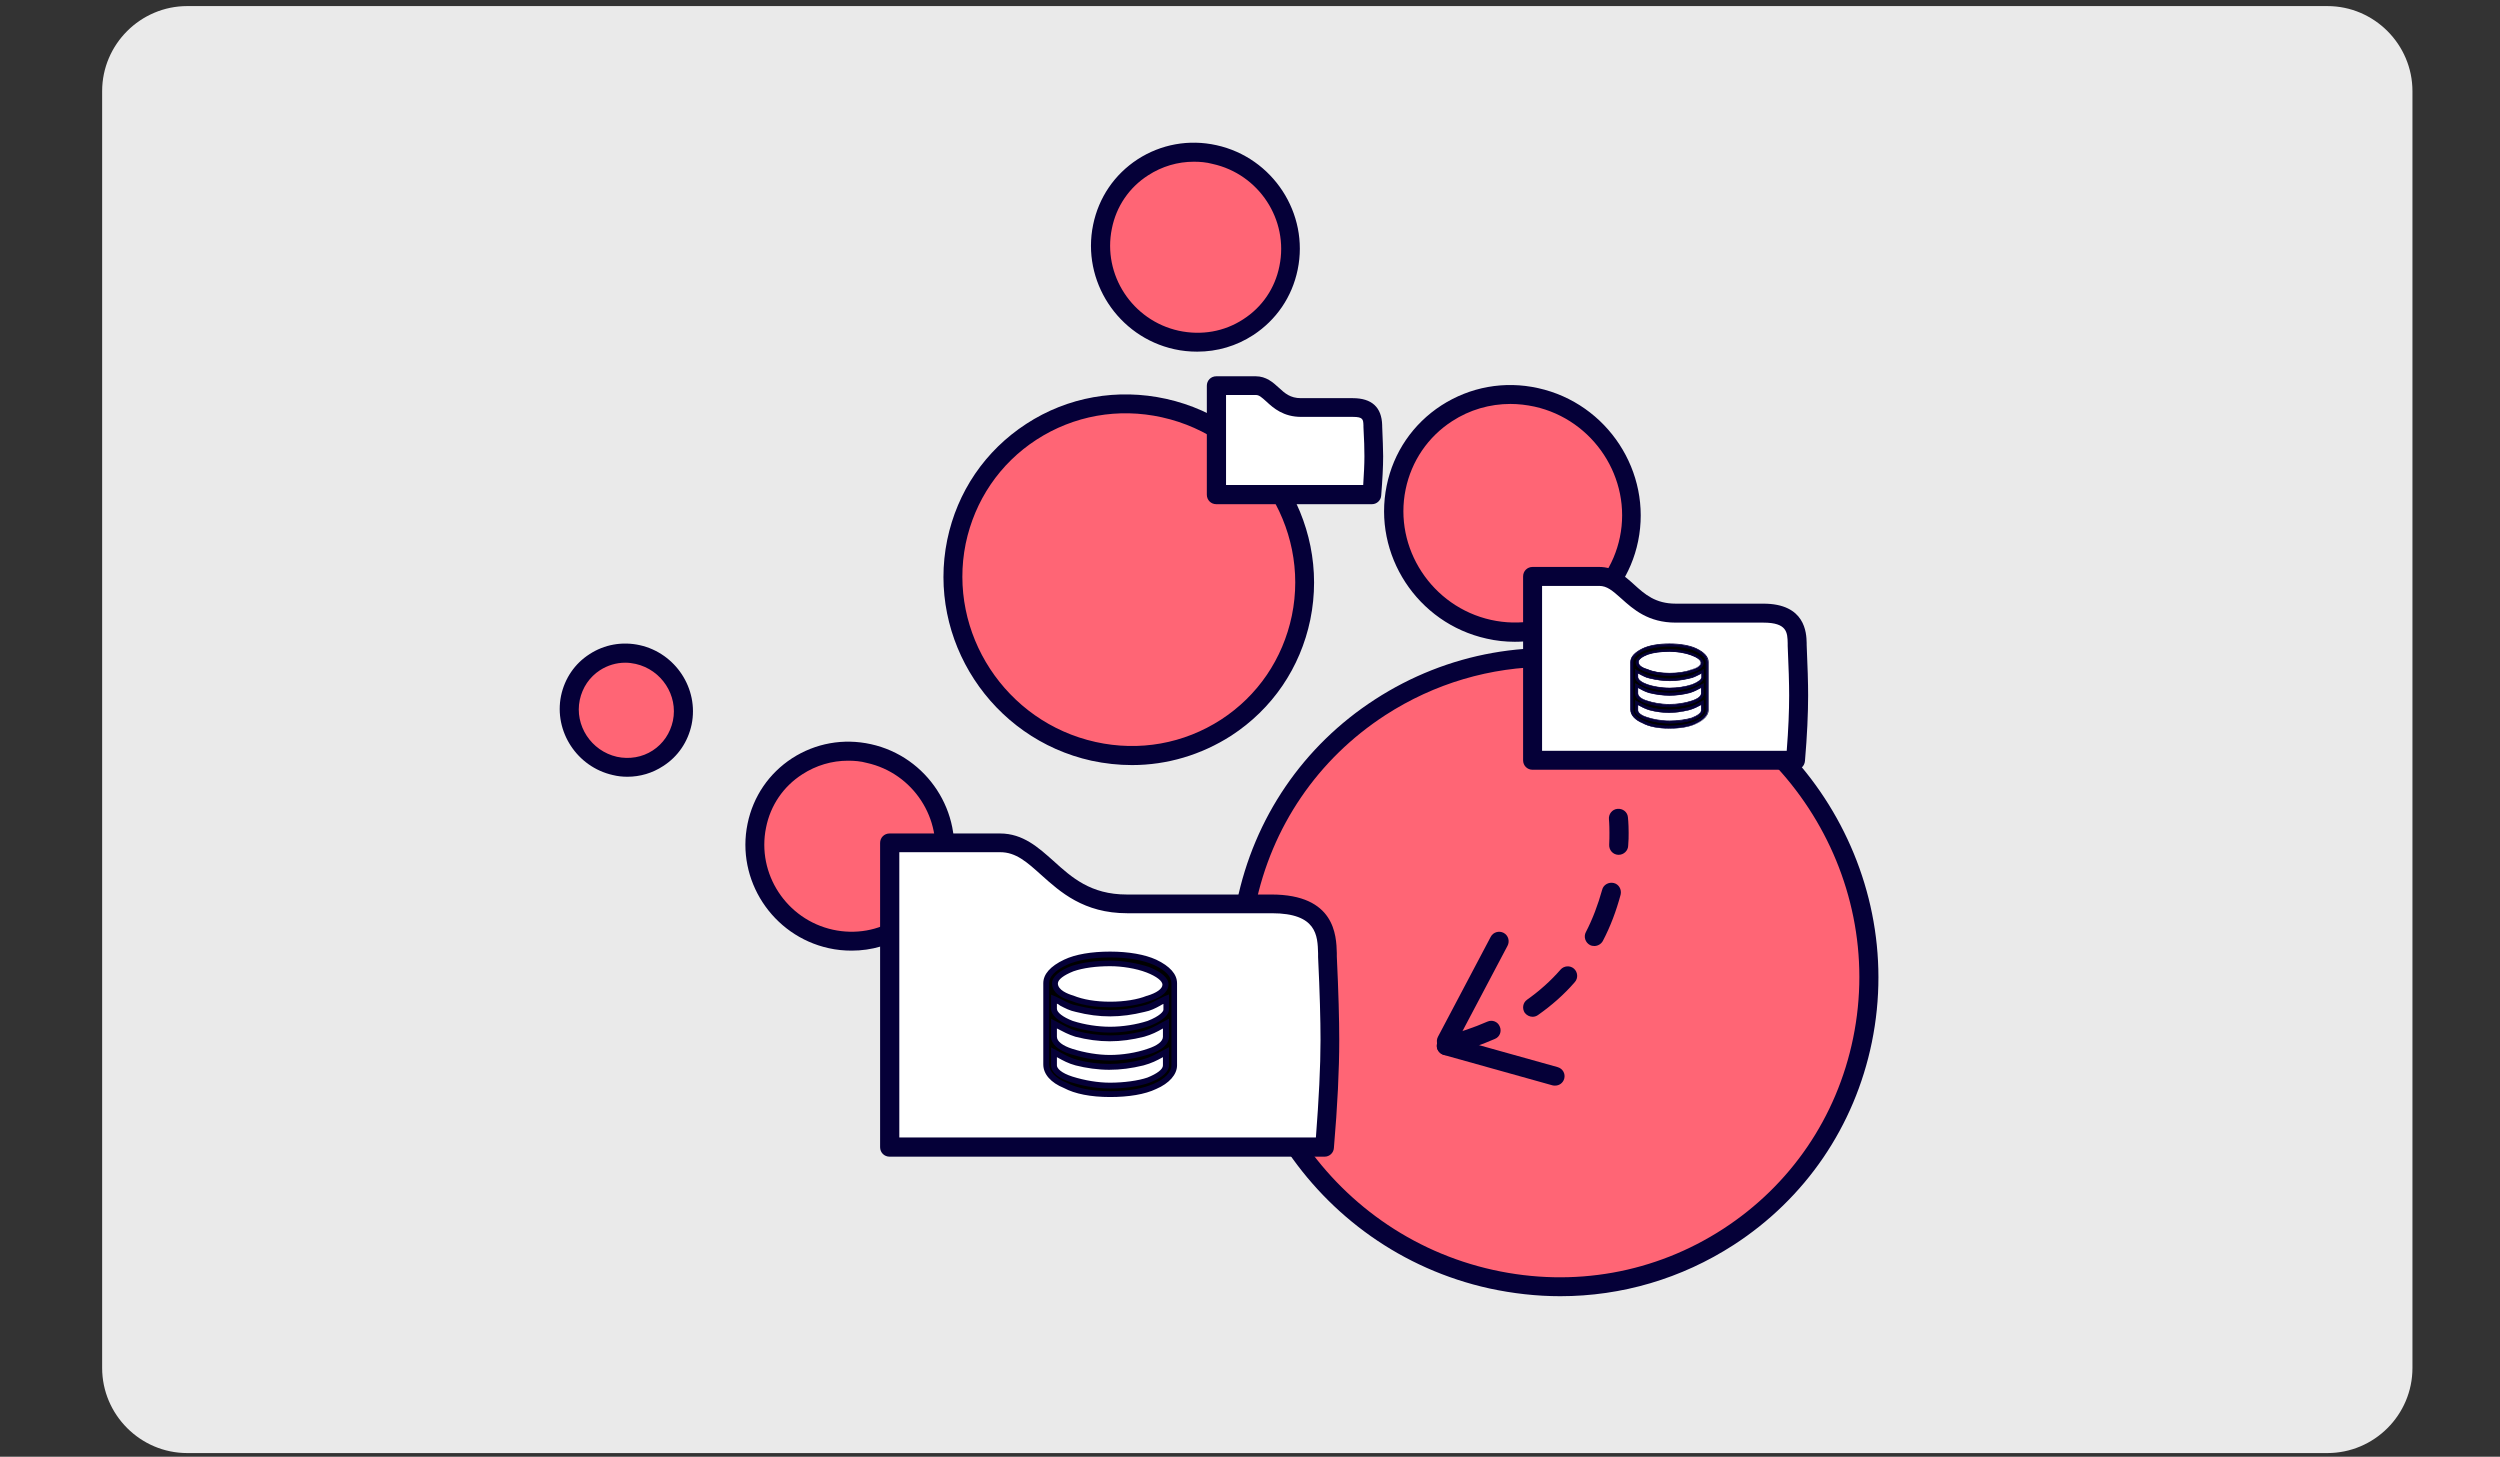 <?xml version="1.0" encoding="utf-8"?>
<!-- Generator: Adobe Illustrator 22.1.0, SVG Export Plug-In . SVG Version: 6.00 Build 0)  -->
<svg version="1.1" id="图层_1" xmlns="http://www.w3.org/2000/svg" xmlns:xlink="http://www.w3.org/1999/xlink" x="0px" y="0px"
	 viewBox="0 0 1028 599" style="enable-background:new 0 0 1028 599;" xml:space="preserve">
<rect x="0" y="0" width="1028" height="599" fill="#333333" stroke="none"/>
<style type="text/css">
	.st0{fill:#EAEAEA;}
	.st1{fill:#FF6575;}
	.st2{fill:#050038;}
	.st3{fill:#FFFFFF;}
</style>
<path class="st0" d="M957,597.5H77c-19.3,0-35-15.8-35-35v-525c0-19.3,15.8-35,35-35h880c19.3,0,35,15.8,35,35v525
	C992,581.8,976.3,597.5,957,597.5z"/>
<title>open source</title>
<g>
	<g>
		<path id="Fill-16_1_" class="st1" d="M449.6,308.9c-39.1-8.7-64.3-47.3-56.3-86.2c8-39,46.2-63.5,85.3-54.9
			c39.1,8.7,64.3,47.3,56.3,86.2C526.9,293,488.8,317.6,449.6,308.9z"/>
		<path class="st2" d="M465.5,314.6c-5.5,0-11.1-0.6-16.7-1.8l0,0c-41.1-9.1-67.7-49.8-59.3-90.8c4.1-19.8,15.6-36.7,32.5-47.7
			c17-11.1,37.5-14.7,57.5-10.3c41.1,9.1,67.7,49.8,59.3,90.8c-4.1,19.8-15.6,36.7-32.5,47.7C494,310.4,479.9,314.6,465.5,314.6z
			 M450.5,305.1c18,4,36.3,0.7,51.6-9.2c15.1-9.8,25.4-25,29.1-42.7c7.6-36.8-16.4-73.4-53.4-81.6c-18-4-36.3-0.7-51.6,9.2
			c-15.1,9.8-25.4,25-29.1,42.7C389.6,260.3,413.5,296.9,450.5,305.1L450.5,305.1z"/>
	</g>
	<g>
		<path id="Fill-21_1_" class="st1" d="M612.2,258.8c-26.4-5.8-43.5-31.9-38.1-58.3c5.4-26.3,31.2-42.9,57.6-37.1
			c26.4,5.8,43.5,31.9,38.1,58.3C664.5,248,638.7,264.6,612.2,258.8z"/>
		<path class="st2" d="M622.9,263.9c-3.8,0-7.7-0.4-11.6-1.3l0,0c-28.5-6.3-46.9-34.5-41.1-62.9c2.8-13.7,10.8-25.4,22.5-33
			c11.8-7.6,25.9-10.2,39.8-7.1c28.5,6.3,46.9,34.5,41.1,62.9c-2.8,13.7-10.8,25.4-22.5,33C642.7,261,632.9,263.9,622.9,263.9z
			 M621.1,166.1c-8.5,0-16.8,2.4-24,7.1c-9.9,6.4-16.7,16.4-19.1,28c-5,24.2,10.8,48.3,35.1,53.7l0,0c11.8,2.6,23.8,0.5,33.9-6
			c9.9-6.4,16.7-16.4,19.1-28c5-24.2-10.8-48.3-35.1-53.7C627.7,166.5,624.4,166.1,621.1,166.1z"/>
	</g>
	<g>
		<path id="Fill-23_3_" class="st1" d="M341.7,386.1c-21.1-4.7-34.8-25.5-30.5-46.6s25-34.3,46.1-29.7c21.1,4.7,34.8,25.5,30.5,46.6
			C383.4,377.5,362.8,390.8,341.7,386.1z"/>
		<path class="st2" d="M350.2,390.9c-3.1,0-6.3-0.3-9.4-1l0,0c-23.2-5.1-38.2-28.1-33.4-51.2c2.3-11.2,8.8-20.7,18.3-26.9
			c9.6-6.2,21.1-8.3,32.4-5.8c23.2,5.1,38.2,28.1,33.4,51.2c-2.3,11.2-8.8,20.7-18.3,26.9C366.3,388.6,358.4,390.9,350.2,390.9z
			 M348.7,312.8c-6.6,0-13.1,1.9-18.8,5.6c-7.8,5-13.1,12.8-14.9,21.9c-3.9,19,8.4,37.8,27.5,42l0,0c9.2,2,18.7,0.4,26.5-4.7
			c7.8-5,13.1-12.8,14.9-21.9c3.9-18.9-8.4-37.8-27.5-42C353.9,313,351.3,312.8,348.7,312.8z"/>
	</g>
	<g>
		<path id="Fill-25_1_" class="st1" d="M252.9,314.9c-12.7-2.8-20.9-15.3-18.3-28c2.6-12.6,15-20.6,27.7-17.8
			c12.7,2.8,20.9,15.3,18.3,28C278,309.8,265.6,317.7,252.9,314.9z"/>
		<path class="st2" d="M258,319.4c-2,0-4-0.2-6-0.7c-14.7-3.3-24.3-17.9-21.3-32.6c1.5-7.1,5.6-13.2,11.7-17.1
			c6.1-4,13.5-5.3,20.7-3.7c14.7,3.3,24.3,17.9,21.3,32.6c-1.5,7.1-5.6,13.2-11.7,17.1C268.3,317.9,263.2,319.4,258,319.4z
			 M257.1,272.5c-3.7,0-7.3,1.1-10.4,3.1c-4.3,2.8-7.2,7.1-8.3,12.2c-2.2,10.5,4.7,21,15.3,23.4c5.1,1.1,10.4,0.2,14.7-2.6
			c4.3-2.8,7.2-7.1,8.3-12.2c2.2-10.5-4.7-21-15.3-23.4C260,272.7,258.6,272.5,257.1,272.5z"/>
	</g>
	<g>
		<path id="Fill-23_2_" class="st1" d="M483.8,139.8c-21.1-4.7-34.8-25.5-30.5-46.6s25-34.3,46.1-29.7c21.1,4.7,34.8,25.5,30.5,46.6
			C525.5,131.2,504.9,144.5,483.8,139.8z"/>
		<path class="st2" d="M492.3,144.6c-3.1,0-6.3-0.3-9.4-1c-23.2-5.1-38.2-28.1-33.4-51.2c2.3-11.2,8.8-20.7,18.3-26.9
			c9.6-6.2,21.1-8.3,32.4-5.8c23.2,5.1,38.2,28.1,33.4,51.2c-2.3,11.2-8.8,20.7-18.3,26.9C508.4,142.3,500.5,144.6,492.3,144.6z
			 M490.9,66.5c-6.6,0-13.1,1.9-18.8,5.6c-7.8,5-13.1,12.8-14.9,21.9c-3.9,19,8.4,37.8,27.5,42c9.3,2,18.7,0.4,26.5-4.7
			c7.8-5,13.1-12.8,14.9-21.9c3.9-19-8.4-37.8-27.5-42C496,66.7,493.4,66.5,490.9,66.5z"/>
	</g>
	<g>
		<path id="Fill-23_1_" class="st1" d="M613.2,526c-70-15.5-115.1-84.6-100.8-154.3C526.7,302,595,258,665,273.5
			s115.1,84.6,100.8,154.3C751.6,497.5,683.2,541.5,613.2,526z"/>
		<path class="st2" d="M641.6,533c-9.7,0-19.5-1.1-29.2-3.2c-72-15.9-118.5-87.2-103.8-158.9c7.1-34.6,27.3-64.2,56.8-83.3
			c29.8-19.3,65.5-25.7,100.5-17.9c72,15.9,118.5,87.2,103.8,158.9c-7.1,34.6-27.3,64.2-56.8,83.3C691.4,525.8,666.8,533,641.6,533z
			 M636.7,274.2c-23.7,0-46.9,6.8-67.1,19.9c-27.7,18-46.7,45.8-53.4,78.4c-13.9,67.5,30,134.7,97.8,149.7l0,0
			c33,7.3,66.6,1.3,94.6-16.9c27.7-18,46.7-45.8,53.4-78.4c13.9-67.5-30-134.7-97.9-149.7C655,275.2,645.8,274.2,636.7,274.2z"/>
	</g>
	<g id="Group-37_3_" transform="translate(161.25, 89.624)">
		<g>
			<path id="Path-109-Copy-15_2_" class="st3" d="M338.9,69c6.5,0,11.9,0,16.2,0c6.5,0,8.2,9,18.6,9c5.4,0,12.5,0,21.3,0
				c8.6,0,8.1,5.4,8.2,7.8c0.2,5.2,0.4,9.3,0.4,12.2c0,4.3-0.3,9.5-0.8,15.7h-64c0-13.1,0-23,0-29.6S338.9,72.4,338.9,69z"/>
			<path class="st2" d="M402.9,117.7h-64c-2.2,0-3.9-1.7-3.9-3.9V69c0-2.2,1.7-3.9,3.9-3.9h16.2c4.3,0,7.1,2.5,9.5,4.7
				c2.5,2.3,4.7,4.3,9.1,4.3H395c7.8,0,11.9,3.7,12.1,11.1v0.4c0.2,5.2,0.4,9.4,0.4,12.4c0,4.4-0.3,9.8-0.8,16.1
				C406.6,116.1,404.9,117.7,402.9,117.7z M342.8,109.8h56.5c0.3-4.6,0.5-8.5,0.5-11.8c0-2.9-0.1-6.9-0.4-12.1v-0.6
				c-0.1-2.4-0.1-3.5-4.3-3.5h-21.3c-7.3,0-11.4-3.6-14.3-6.3c-2-1.8-3-2.7-4.3-2.7h-12.3v37H342.8z"/>
		</g>
	</g>
	<g>
		<path class="st2" d="M594.7,433.9c-1.7,0-3.3-1.2-3.8-2.9c-0.5-2.1,0.7-4.2,2.8-4.8c6.3-1.6,12.4-3.7,17.9-6.1c2-0.9,4.3,0,5.1,2
			c0.9,2,0,4.3-2,5.1c-5.9,2.6-12.3,4.8-19.1,6.5C595.3,433.9,595,433.9,594.7,433.9z M630.2,418.1c-1.2,0-2.4-0.6-3.2-1.6
			c-1.2-1.8-0.8-4.2,0.9-5.4c5.1-3.6,9.8-7.8,13.8-12.4c1.4-1.6,3.9-1.8,5.5-0.4s1.8,3.9,0.4,5.5c-4.4,5.1-9.5,9.6-15.2,13.6
			C631.7,417.9,630.9,418.1,630.2,418.1z M655.6,389c-0.6,0-1.2-0.1-1.8-0.4c-1.9-1-2.7-3.4-1.7-5.3c2.8-5.4,5-11.3,6.7-17.4
			c0.5-2.1,2.7-3.3,4.8-2.8s3.3,2.7,2.8,4.8c-1.8,6.7-4.2,13.1-7.3,19C658.4,388.2,657,389,655.6,389z M665.6,351.5
			c-0.1,0-0.2,0-0.2,0c-2.2-0.1-3.8-2-3.7-4.1c0.1-1.9,0.1-3.6,0.1-5c0-3.5-0.2-5.5-0.2-5.5c-0.2-2.1,1.3-4.1,3.5-4.3
			c2.2-0.2,4.1,1.3,4.3,3.4c0,0.1,0.3,2.5,0.3,6.4c0,1.6,0,3.4-0.2,5.5C669.4,349.8,667.7,351.5,665.6,351.5z"/>
		<path class="st2" d="M639.5,446.4c-0.4,0-0.7,0-1.1-0.1l-44.7-12.5c-2.1-0.6-3.3-2.7-2.7-4.8c0.6-2.1,2.8-3.3,4.8-2.7l44.7,12.5
			c2.1,0.6,3.3,2.7,2.7,4.8C642.7,445.3,641.2,446.4,639.5,446.4z"/>
		<path class="st2" d="M594.7,432.1c-0.6,0-1.2-0.1-1.8-0.5c-1.9-1-2.6-3.4-1.6-5.3l21.7-41.1c1-1.9,3.4-2.6,5.3-1.6
			c1.9,1,2.6,3.4,1.6,5.3L598.2,430C597.5,431.3,596.1,432.1,594.7,432.1z"/>
	</g>
	<g id="Group-34_3_" transform="translate(253.5, 169.124)">
		<g id="Group-33_3_">
			<g>
				<path id="Path-109-Copy-12_1_" class="st3" d="M376.7,67.9c11,0,20.2,0,27.4,0c10.9,0,13.8,15.2,31.5,15.2c9.2,0,21.2,0,36,0
					c14.5,0,13.7,9.2,13.9,13.1c0.4,8.8,0.6,15.7,0.6,20.7c0,7.3-0.4,16.1-1.3,26.6H376.7c0-22.1,0-38.8,0-50S376.7,73.7,376.7,67.9
					z"/>
				<path class="st2" d="M484.8,147.4H376.7c-2.2,0-3.9-1.7-3.9-3.9V67.9c0-2.2,1.7-3.9,3.9-3.9h27.4c6.3,0,10.4,3.7,14.3,7.2
					c4.5,4.1,8.8,7.9,17.2,7.9h36c17.3,0,17.7,12.1,17.8,16.1V96c0.4,8.8,0.6,15.8,0.6,20.9c0,7.3-0.4,16.4-1.3,26.9
					C488.5,145.9,486.9,147.4,484.8,147.4z M380.6,139.6h100.6c0.7-8.8,1-16.4,1-22.7c0-4.9-0.2-11.8-0.6-20.5v-1
					c-0.1-4.4-0.2-8.5-10-8.5h-36c-11.4,0-17.5-5.5-22.4-9.9c-3.7-3.3-5.9-5.2-9.1-5.2h-23.5V139.6z"/>
			</g>
		</g>
	</g>
	<g id="Group-14_3_" transform="translate(33, 280.124)">
		<g>
			<path id="Path-109-Copy-15_1_" class="st3" d="M332.8,66.5c18.2,0,33.4,0,45.4,0c18.1,0,22.9,25.1,52.1,25.1c15.2,0,35,0,59.5,0
				c24,0,22.7,15.2,23,21.8c0.7,14.6,1,26,1,34.2c0,12-0.7,26.7-2.2,44H332.8c0-36.6,0-64.2,0-82.8S332.8,76.1,332.8,66.5z"/>
			<path class="st2" d="M511.7,195.5H332.8c-2.2,0-3.9-1.7-3.9-3.9V66.5c0-2.2,1.7-3.9,3.9-3.9h45.4c9.5,0,15.8,5.8,22,11.3
				c7.5,6.8,15.3,13.8,30.1,13.8h59.5c26.2,0,26.7,16.9,26.9,24.1v1.4c0.7,14.6,1,26.2,1,34.4c0,12-0.7,26.9-2.2,44.3
				C515.4,193.9,513.7,195.5,511.7,195.5z M336.7,187.6h171.4c1.2-15.6,1.9-29.1,1.9-40.1c0-8.1-0.3-19.6-1-34.1v-1.5
				c-0.2-7.3-0.5-16.5-19-16.5h-59.5c-17.9,0-27.6-8.8-35.4-15.8c-5.8-5.2-10.3-9.3-16.8-9.3h-41.5v117.3H336.7z"/>
		</g>
	</g>
</g>
<g>
	<g>
		<g>
			<path d="M474.9,395.7c-4.6-2.2-11.2-3.2-18.4-3.2c-7.2,0-13.8,1.1-18.4,3.2c-5.3,2.5-7.9,5.4-7.9,8.6v33.4c0,3.2,2.6,6.5,7.9,8.6
				c4.6,2.5,11.2,3.6,18.4,3.6c7.2,0,13.8-1.1,18.4-3.2c4.9-2.2,7.9-5.4,7.9-8.6v-33.8C482.8,401.1,480.2,398.2,474.9,395.7
				L474.9,395.7z M471.9,410.4c-4.3,1.8-10.2,2.5-15.5,2.5c-5.6,0-11.2-0.7-15.5-2.5c-4.9-1.4-7.2-3.6-7.2-6.1
				c0-2.2,2.6-4.3,7.2-6.1c4.3-1.4,9.9-2.2,15.5-2.2c5.3,0,11.2,1.1,15.5,2.5c4.6,1.8,7.2,3.9,7.2,6.1
				C479.2,406.9,476.9,409,471.9,410.4L471.9,410.4z M472.3,420.9c-4.3,1.4-10.2,2.5-15.8,2.5c-5.6,0-11.2-1.1-15.8-2.5
				c-4.6-1.8-7.2-3.9-7.2-6.1v-3.9c3.3,1.4,5.6,3.2,9.2,3.9c4.3,1.1,8.9,1.8,13.8,1.8s9.5-0.7,13.8-1.8c3.6-0.7,5.9-2.5,9.2-3.9v4.3
				C479.5,416.9,476.9,419.1,472.3,420.9L472.3,420.9z M472.3,432.4c-4.3,1.4-10.2,2.5-15.8,2.5c-5.6,0-11.2-1.1-15.8-2.5
				c-4.6-1.4-7.2-3.6-7.2-6.1v-5.4c3.3,1.8,5.6,3.2,9.2,4.3c4.3,1.1,8.9,1.8,13.8,1.8s9.5-0.7,13.8-1.8c3.6-1.1,5.9-2.5,9.2-4.3v5.4
				C479.5,428.8,476.9,430.9,472.3,432.4L472.3,432.4z M456.5,446.4c-5.6,0-11.2-1.1-15.8-2.5c-4.6-1.4-7.2-3.6-7.2-5.7v-5.4
				c3.3,1.8,5.6,3.2,9.2,4.3c3.9,1.1,8.9,1.8,13.5,1.8c4.9,0,9.5-0.7,13.8-1.8c3.9-1.1,6.3-2.5,9.5-4.3v5.4c0,2.2-2.6,4.3-7.2,6.1
				C468,445.6,461.7,446.4,456.5,446.4L456.5,446.4z"/>
			<path class="st2" d="M456.5,451.1c-8,0-14.5-1.3-19-3.7c-5.4-2.2-8.5-5.7-8.5-9.7v-33.4c0-3.7,2.9-7,8.6-9.7
				c4.6-2.2,11.3-3.3,18.9-3.3s14.3,1.2,18.9,3.3l0,0c5.7,2.7,8.6,6,8.6,9.7v33.8c0,3.7-3.2,7.4-8.6,9.7
				C470.8,450,464.1,451.1,456.5,451.1z M456.5,393.7c-7.3,0-13.6,1.1-17.9,3.1c-4.8,2.3-7.2,4.8-7.2,7.5v33.4
				c0,2.9,2.6,5.7,7.2,7.5c4.3,2.3,10.4,3.5,18,3.5c7.3,0,13.6-1.1,17.9-3.1c4.5-1.9,7.2-4.8,7.2-7.5v-33.8c0-2.7-2.4-5.3-7.2-7.5
				C470.1,394.8,463.7,393.7,456.5,393.7z M456.5,447.6c-6.5,0-12.4-1.4-16.2-2.6c-5.1-1.6-8.1-4.1-8.1-6.9v-7.4l3.2,1.7
				c2.6,1.4,4.6,2.6,7.6,3.4c4.1,1.1,8.9,1.7,13.2,1.7c4.4,0,8.8-0.6,13.5-1.8c3.3-0.9,5.4-2.1,8-3.5l3-1.6v7.4c0,2.7-2.8,5.2-8,7.2
				C468.6,446.7,462.4,447.6,456.5,447.6z M434.6,434.7v3.4c0,1.2,1.7,3.1,6.4,4.6c5.1,1.6,10.6,2.5,15.4,2.5
				c5.7,0,11.6-0.8,15.4-2.1c4-1.6,6.4-3.4,6.4-5v-3.4c-2.5,1.4-4.7,2.5-8,3.4c-4.9,1.2-9.5,1.8-14.1,1.8c-4.5,0-9.5-0.7-13.8-1.8
				C439.3,437.3,437.1,436.1,434.6,434.7z M456.5,436.1c-6.5,0-12.4-1.4-16.2-2.6c-5.2-1.6-8.1-4.2-8.1-7.2v-7.4l3.2,1.7
				c2.6,1.4,4.6,2.6,7.6,3.4c9.3,2.3,17.6,2.4,27,0c2.9-0.9,5-2,7.5-3.4l3.2-1.7v7.4c0,3-2.9,5.6-8.1,7.2
				C467.8,435.1,461.8,436.1,456.5,436.1z M434.6,422.9v3.4c0,1.9,2.3,3.7,6.4,5c5.1,1.6,10.6,2.5,15.4,2.5c5.1,0,10.8-0.9,15.4-2.5
				l0,0c4.1-1.3,6.4-3.1,6.4-5v-3.4c-2.4,1.4-4.6,2.5-7.7,3.4c-9.9,2.5-18.5,2.5-28.3,0C439.3,425.4,437.1,424.2,434.6,422.9z
				 M456.5,424.6c-6.6,0-12.4-1.4-16.2-2.6c-5.3-2.1-8.1-4.6-8.1-7.2V409l1.7,0.7c1.1,0.5,2.1,1,3.1,1.5c1.9,1,3.6,1.9,5.9,2.3
				c9.5,2.4,17.7,2.4,27.1,0c2.3-0.5,4.1-1.4,5.9-2.4c1-0.5,2-1,3.1-1.5l1.7-0.7v6.1c0,3.3-5,5.7-8,6.9h-0.1
				C467.9,423.6,461.8,424.6,456.5,424.6z M434.6,412.7v2.1c0,1.5,2.4,3.4,6.5,5c5,1.6,10.5,2.4,15.4,2.4c5.1,0,10.8-0.9,15.4-2.4
				c5.1-2,6.5-3.9,6.5-4.6v-2.4c-0.4,0.2-0.9,0.4-1.3,0.7c-2,1.1-3.9,2.1-6.5,2.6c-9.7,2.4-18.4,2.5-28.2,0
				c-2.5-0.5-4.4-1.5-6.5-2.6C435.5,413.1,435.1,412.9,434.6,412.7z M456.5,414.2c-4.4,0-10.8-0.5-15.9-2.6c-6.6-1.9-8-5-8-7.2
				c0-2.7,2.8-5.2,8-7.2c4.3-1.4,9.9-2.2,15.9-2.2c5,0,11.1,1,15.9,2.6c5.3,2.1,8.1,4.6,8.1,7.2c0,1.7-1,4.8-8,6.9
				C468.4,413.2,462.6,414.2,456.5,414.2z M456.5,397.3c-5.7,0-11.1,0.7-15.1,2.1c-4,1.6-6.4,3.4-6.4,5c0,2.7,4,4.3,6.4,5
				c3.9,1.6,9.1,2.5,15.1,2.5c5.9,0,11.3-0.9,15-2.4h0.1c4-1.2,6.4-2.9,6.4-4.6c0-1.5-2.4-3.4-6.5-5
				C467.1,398.2,461.3,397.3,456.5,397.3z"/>
		</g>
	</g>
</g>
<g>
	<g>
		<g>
			<g>
				<path d="M697.3,267.2c-2.7-1.3-6.6-1.9-10.8-1.9c-4.3,0-8.1,0.6-10.8,1.9c-3.1,1.5-4.6,3.2-4.6,5.1v19.6c0,1.9,1.5,3.8,4.6,5.1
					c2.7,1.5,6.6,2.1,10.8,2.1c4.3,0,8.1-0.6,10.8-1.9c2.9-1.3,4.6-3.2,4.6-5.1v-19.8C702,270.3,700.4,268.7,697.3,267.2
					L697.3,267.2z M695.6,275.8c-2.5,1.1-6,1.5-9.1,1.5c-3.3,0-6.6-0.4-9.1-1.5c-2.9-0.8-4.3-2.1-4.3-3.6c0-1.3,1.5-2.5,4.3-3.6
					c2.5-0.8,5.8-1.3,9.1-1.3c3.1,0,6.6,0.6,9.1,1.5c2.7,1.1,4.3,2.3,4.3,3.6C699.9,273.7,698.5,275,695.6,275.8L695.6,275.8z
					 M695.8,281.9c-2.5,0.8-6,1.5-9.3,1.5s-6.6-0.6-9.3-1.5c-2.7-1.1-4.3-2.3-4.3-3.6V276c1.9,0.8,3.3,1.9,5.4,2.3
					c2.5,0.6,5.2,1.1,8.1,1.1c2.9,0,5.6-0.4,8.1-1.1c2.1-0.4,3.5-1.5,5.4-2.3v2.5C700.1,279.6,698.5,280.9,695.8,281.9L695.8,281.9z
					 M695.8,288.7c-2.5,0.8-6,1.5-9.3,1.5s-6.6-0.6-9.3-1.5c-2.7-0.8-4.3-2.1-4.3-3.6v-3.2c1.9,1.1,3.3,1.9,5.4,2.5
					c2.5,0.6,5.2,1.1,8.1,1.1c2.9,0,5.6-0.4,8.1-1.1c2.1-0.6,3.5-1.5,5.4-2.5v3.2C700.1,286.6,698.5,287.9,695.8,288.7L695.8,288.7z
					 M686.5,296.9c-3.3,0-6.6-0.6-9.3-1.5c-2.7-0.8-4.3-2.1-4.3-3.4v-3.2c1.9,1.1,3.3,1.9,5.4,2.5c2.3,0.6,5.2,1.1,7.9,1.1
					c2.9,0,5.6-0.4,8.1-1.1c2.3-0.6,3.7-1.5,5.6-2.5v3.2c0,1.3-1.5,2.5-4.3,3.6C693.3,296.5,689.6,296.9,686.5,296.9L686.5,296.9z"
					/>
				<path class="st2" d="M686.5,299.2c-4.6,0-8.3-0.7-10.9-2.1c-3-1.2-4.7-3.1-4.7-5.2v-19.6c0-1.9,1.6-3.7,4.7-5.2
					c2.6-1.2,6.5-1.9,10.9-1.9s8.2,0.7,10.9,1.9l0,0c3.1,1.5,4.7,3.2,4.7,5.2v19.8c0,2-1.8,3.9-4.7,5.2
					C694.8,298.5,690.9,299.2,686.5,299.2z M686.5,265.4c-4.3,0-8.2,0.7-10.8,1.9c-3,1.4-4.6,3.1-4.6,4.9v19.6c0,2,1.7,3.8,4.6,4.9
					c2.5,1.4,6.2,2.1,10.8,2.1c4.3,0,8.2-0.7,10.8-1.9c2.9-1.2,4.6-3.1,4.6-4.9v-19.8c0-1.8-1.5-3.5-4.6-4.9l0,0
					C694.7,266.1,690.9,265.4,686.5,265.4z M686.5,297c-3.8,0-7.2-0.8-9.3-1.5c-2.7-0.8-4.3-2.2-4.3-3.5v-3.4l0.2,0.1
					c0.3,0.2,0.6,0.3,0.8,0.5c1.5,0.9,2.8,1.5,4.6,2.1c2.4,0.7,5.3,1,7.9,1c2.6,0,5.3-0.3,8.1-1.1c2-0.5,3.3-1.2,4.9-2.1
					c0.2-0.1,0.5-0.3,0.7-0.4l0.2-0.1v3.4c0,1.3-1.5,2.6-4.3,3.7C693.5,296.6,689.9,297,686.5,297z M673.1,289.1v3
					c0,1.2,1.6,2.4,4.2,3.3c2.2,0.7,5.5,1.5,9.2,1.5c3.4,0,6.9-0.5,9.2-1.3c2.7-1,4.2-2.3,4.2-3.5v-3c-0.2,0.1-0.4,0.2-0.5,0.3
					c-1.6,0.9-2.9,1.6-4.9,2.1c-2.8,0.7-5.5,1.1-8.2,1.1c-2.6,0-5.5-0.4-8-1.1c-1.8-0.5-3.1-1.2-4.6-2.1
					C673.5,289.4,673.3,289.2,673.1,289.1z M686.5,290.3c-3.8,0-7.2-0.8-9.3-1.5c-2.8-0.9-4.3-2.2-4.3-3.7v-3.4l0.2,0.1
					c0.3,0.2,0.6,0.3,0.8,0.5c1.5,0.9,2.8,1.5,4.6,2.1c5.6,1.4,10.6,1.4,16.2,0c1.8-0.5,3-1.2,4.6-2.1c0.3-0.1,0.5-0.3,0.8-0.5
					l0.2-0.1v3.4c0,1.5-1.5,2.8-4.3,3.7C693.1,289.7,689.6,290.3,686.5,290.3z M673.1,282.2v3c0,1.4,1.5,2.6,4.2,3.5
					c2.2,0.7,5.5,1.5,9.2,1.5c3,0,6.5-0.5,9.2-1.5l0,0c2.7-0.8,4.2-2.1,4.2-3.5v-3c-0.2,0.1-0.4,0.2-0.6,0.4
					c-1.6,0.9-2.8,1.5-4.6,2.1c-5.7,1.4-10.7,1.4-16.3,0c-1.8-0.5-3.1-1.2-4.6-2.1C673.5,282.4,673.3,282.3,673.1,282.2z
					 M686.5,283.5c-3.8,0-7.2-0.8-9.3-1.5c-2.8-1.1-4.3-2.4-4.3-3.7v-2.5l0.2,0.1c0.6,0.3,1.2,0.6,1.8,0.9c1.1,0.6,2.2,1.2,3.6,1.4
					c5.6,1.4,10.6,1.4,16.2,0c1.4-0.3,2.5-0.8,3.6-1.4c0.6-0.3,1.1-0.6,1.8-0.9l0.2-0.1v2.7c0,1.1-1.6,2.4-4.3,3.5l0,0
					C693.1,283,689.6,283.5,686.5,283.5z M673.1,276.2v2.1c0,1.2,1.5,2.4,4.2,3.5c2.1,0.7,5.5,1.5,9.2,1.5c3,0,6.5-0.5,9.2-1.5
					c2.6-1,4.2-2.3,4.2-3.3v-2.3c-0.6,0.3-1.1,0.5-1.6,0.8c-1.1,0.6-2.2,1.2-3.7,1.5c-5.6,1.4-10.6,1.4-16.3,0
					c-1.4-0.3-2.5-0.9-3.7-1.5C674.2,276.8,673.7,276.5,673.1,276.2z M686.5,277.4c-2.6,0-6.2-0.3-9.1-1.5c-2.8-0.8-4.3-2.1-4.3-3.7
					c0-1.3,1.5-2.6,4.3-3.7c2.4-0.8,5.7-1.3,9.1-1.3c2.9,0,6.4,0.6,9.1,1.5c2.8,1.1,4.3,2.4,4.3,3.7c0,1.4-1.6,2.7-4.3,3.5
					C693.4,276.9,690.1,277.4,686.5,277.4z M686.5,267.5c-3.4,0-6.6,0.4-9,1.3c-2.7,1-4.2,2.3-4.2,3.5c0,1.5,1.4,2.7,4.2,3.5
					c2.3,1,5.4,1.5,9.1,1.5c3.5,0,6.8-0.5,9-1.5l0,0c2.6-0.8,4.2-2,4.2-3.3c0-1.2-1.5-2.4-4.2-3.5
					C692.9,268.1,689.4,267.5,686.5,267.5z"/>
			</g>
			<g>
				<path class="st2" d="M686.5,299.5c-4.6,0-8.5-0.7-11.1-2.2c-3.1-1.3-4.9-3.3-4.9-5.5v-19.6c0-2.1,1.7-3.9,4.9-5.5
					c2.7-1.3,6.6-1.9,11-1.9s8.3,0.7,11,1.9l0,0c3.3,1.6,4.9,3.4,4.9,5.5V292c0,2.1-1.8,4.1-4.9,5.5
					C694.9,298.8,690.9,299.5,686.5,299.5z M686.5,265.7c-4.3,0-8.1,0.7-10.6,1.9c-2.9,1.4-4.4,2.9-4.4,4.6v19.6
					c0,1.8,1.6,3.5,4.3,4.6c2.5,1.4,6.2,2.1,10.7,2.1c4.3,0,8.1-0.7,10.6-1.9c2.7-1.2,4.4-2.9,4.4-4.6v-19.8c0-1.7-1.5-3.3-4.4-4.6
					C694.6,266.4,690.8,265.7,686.5,265.7z M686.5,297.4c-3.8,0-7.2-0.8-9.4-1.5c-2.9-0.9-4.6-2.3-4.6-3.8v-4l1.5,0.8
					c1.5,0.8,2.7,1.5,4.5,2c2.4,0.7,5.3,1,7.8,1c2.6,0,5.2-0.3,8-1c2-0.5,3.2-1.2,4.8-2.1l1.4-0.8v4c0,1.5-1.6,2.9-4.6,4
					C693.6,296.9,690,297.4,686.5,297.4z M673.5,289.7v2.4c0,1.1,1.5,2.2,3.9,2.9c2.1,0.7,5.5,1.5,9.1,1.5c3.4,0,6.8-0.5,9.1-1.2
					c2.5-1,3.9-2.1,3.9-3.1v-2.4l0,0c-1.6,0.9-2.9,1.6-5,2.2c-2.9,0.7-5.6,1.1-8.2,1.1c-2.6,0-5.5-0.4-8.1-1.1
					c-1.9-0.6-3.2-1.3-4.7-2.1V289.7z M686.5,290.6c-3.8,0-7.2-0.8-9.4-1.5c-3-0.9-4.6-2.4-4.6-4v-4l1.5,0.8c1.5,0.8,2.7,1.5,4.5,2
					c5.5,1.4,10.4,1.4,16,0c1.8-0.5,3-1.2,4.5-2l1.5-0.8v4c0,1.7-1.6,3.1-4.6,4C693.2,290.1,689.6,290.6,686.5,290.6z M673.5,282.7
					v2.4c0,1.2,1.4,2.4,3.9,3.1c2.1,0.7,5.4,1.5,9.1,1.5c3,0,6.4-0.5,9.1-1.5l0,0c2.5-0.8,3.9-1.9,3.9-3.1v-2.4l-0.1,0.1
					c-1.5,0.8-2.8,1.6-4.7,2.1c-5.8,1.5-10.8,1.4-16.5,0c-1.9-0.6-3.2-1.3-4.7-2.1V282.7z M686.5,283.9c-3.8,0-7.2-0.8-9.4-1.5
					c-3-1.2-4.6-2.6-4.6-4v-3l0.7,0.3c0.7,0.3,1.2,0.6,1.8,0.9c1.1,0.6,2.1,1.1,3.5,1.4c5.6,1.4,10.5,1.4,16,0
					c1.4-0.3,2.4-0.8,3.5-1.4c0.6-0.3,1.2-0.6,1.8-0.9l0.7-0.3v3.2c0,1.3-1.7,2.7-4.6,3.8l0,0C693.2,283.3,689.6,283.9,686.5,283.9z
					 M673.5,276.8v1.6c0,1,1.4,2.2,4,3.1c2.1,0.7,5.4,1.4,9.1,1.4c3,0,6.4-0.5,9.1-1.4c2.7-1.1,3.9-2.2,3.9-2.9v-1.8
					c-0.4,0.2-0.7,0.4-1.1,0.6c-1.2,0.6-2.3,1.2-3.8,1.5c-5.7,1.4-10.7,1.4-16.4,0c-1.5-0.3-2.6-0.9-3.7-1.5
					C674.2,277.1,673.8,277,673.5,276.8z M686.5,277.8c-2.6,0-6.3-0.3-9.3-1.5c-3.7-1.1-4.5-2.8-4.5-4c0-1.5,1.6-2.9,4.6-4
					c2.5-0.8,5.8-1.3,9.3-1.3c2.9,0,6.5,0.6,9.2,1.5c3,1.2,4.6,2.6,4.6,4c0,0.9-0.6,2.7-4.6,3.8
					C693.5,277.2,690.1,277.8,686.5,277.8z M686.5,267.9c-3.4,0-6.6,0.4-8.9,1.2c-2.5,1-3.9,2.1-3.9,3.1c0,1.7,2.1,2.6,3.9,3.1
					c2.3,1,5.4,1.5,9,1.5c3.5,0,6.7-0.5,8.9-1.4h0.1c2.5-0.7,3.9-1.8,3.9-2.9c0-1-1.4-2.2-4-3.1
					C692.8,268.4,689.4,267.9,686.5,267.9z"/>
				<path class="st2" d="M686.5,299.6c-4.7,0-8.5-0.8-11.1-2.2c-3.1-1.3-5-3.3-5-5.6v-19.6c0-2.1,1.7-4,5-5.6c2.7-1.3,6.6-2,11.1-2
					c4.4,0,8.4,0.7,11.1,2c3.3,1.6,5,3.5,5,5.6V292c0,2.1-1.9,4.2-5,5.6C694.9,298.9,691,299.6,686.5,299.6z M686.5,264.9
					c-4.4,0-8.3,0.7-11,1.9c-3.2,1.5-4.8,3.3-4.8,5.4v19.6c0,2.2,1.8,4.1,4.8,5.4c2.6,1.4,6.4,2.2,11,2.2c4.4,0,8.3-0.7,11-1.9
					c3-1.3,4.8-3.3,4.8-5.4v-19.8c0-2-1.6-3.8-4.8-5.4C694.8,265.6,690.9,264.9,686.5,264.9z M686.5,298.7c-4.5,0-8.2-0.7-10.7-2.1
					c-2.8-1.1-4.4-2.9-4.4-4.7v-19.6c0-1.7,1.5-3.3,4.4-4.7c2.6-1.2,6.4-1.9,10.7-1.9s8.1,0.7,10.7,1.9c3,1.4,4.4,3,4.4,4.8v19.8
					c0,1.8-1.7,3.5-4.4,4.8C694.6,298,690.8,298.7,686.5,298.7z M686.5,265.9c-4.3,0-8,0.7-10.6,1.8c-2.9,1.4-4.3,2.9-4.3,4.5v19.6
					c0,1.8,1.6,3.4,4.3,4.5c2.5,1.4,6.2,2.1,10.6,2.1c4.3,0,8-0.7,10.6-1.8c2.7-1.2,4.3-2.9,4.3-4.5v-19.8c0-1.6-1.4-3.2-4.3-4.5
					C694.6,266.5,690.8,265.9,686.5,265.9z M686.5,297.5c-3.8,0-7.3-0.8-9.5-1.5c-3-0.9-4.7-2.4-4.7-3.9v-4.2l1.7,0.9
					c1.5,0.8,2.7,1.5,4.5,2c2.4,0.7,5.2,1,7.8,1s5.2-0.3,8-1c1.9-0.5,3.2-1.2,4.7-2.1l1.6-0.9v4.2c0,1.5-1.6,3-4.6,4.1
					C693.6,297,690,297.5,686.5,297.5z M672.6,288.3v3.7c0,1.5,1.6,2.8,4.5,3.7c2.2,0.7,5.6,1.5,9.4,1.5c3.4,0,7-0.5,9.4-1.3
					c2.9-1.1,4.5-2.5,4.5-3.9v-3.7l-1.2,0.7c-1.6,0.9-2.8,1.6-4.8,2.1c-2.8,0.7-5.4,1-8,1c-2.5,0-5.4-0.4-7.8-1
					c-1.8-0.5-3-1.2-4.5-2L672.6,288.3z M686.5,296.6c-3.7,0-7-0.8-9.2-1.5c-2.5-0.8-4-1.9-4-3v-2.6l0.3,0.2
					c1.5,0.8,2.8,1.6,4.7,2.1c2.5,0.7,5.4,1.1,8,1.1c2.7,0,5.4-0.3,8.2-1.1c2-0.6,3.4-1.3,4.9-2.2l0.2-0.1v0.2v2.4
					c0,1.1-1.5,2.3-4,3.3C693.4,296.1,689.9,296.6,686.5,296.6z M673.6,289.9v2.2c0,1,1.5,2.1,3.8,2.8c2.1,0.7,5.4,1.4,9.1,1.4
					c3.3,0,6.8-0.5,9.1-1.2c2.4-0.9,3.9-2.1,3.9-3v-2.2c-1.5,0.8-2.8,1.5-4.9,2.1c-2.9,0.7-5.6,1.1-8.3,1.1c-2.6,0-5.6-0.4-8.1-1.1
					C676.4,291.5,675.1,290.7,673.6,289.9z M686.5,290.8c-3.8,0-7.3-0.8-9.5-1.5c-3-0.9-4.7-2.4-4.7-4.2v-4.2l1.7,0.9
					c1.5,0.8,2.7,1.5,4.5,2c5.5,1.4,10.4,1.4,15.9,0c1.7-0.5,2.9-1.2,4.5-2l1.7-0.9v4.2c0,1.7-1.7,3.2-4.7,4.2
					C693.2,290.2,689.6,290.8,686.5,290.8z M672.6,281.4v3.7c0,1.6,1.6,3,4.5,3.9c2.2,0.7,5.6,1.5,9.4,1.5c3.1,0,6.6-0.6,9.4-1.5
					c2.9-0.9,4.5-2.3,4.5-3.9v-3.7l-1.3,0.7c-1.5,0.8-2.7,1.5-4.5,2.1c-5.6,1.4-10.5,1.4-16.1,0c-1.8-0.5-3-1.2-4.5-2.1L672.6,281.4
					z M686.5,289.8c-3.7,0-7-0.8-9.2-1.5c-2.5-0.8-4-2-4-3.3v-2.6l0.3,0.2c1.5,0.8,2.8,1.6,4.7,2.1c5.7,1.4,10.7,1.4,16.4,0
					c1.8-0.5,3.2-1.3,4.7-2.1l0.3-0.2v2.6c0,1.3-1.5,2.5-4,3.3C693,289.3,689.6,289.8,686.5,289.8z M673.6,282.9v2.2
					c0,1.2,1.4,2.3,3.8,3c2.1,0.7,5.4,1.4,9.1,1.4c3,0,6.4-0.5,9.1-1.4c2.5-0.8,3.9-1.9,3.9-3v-2.2c-1.5,0.8-2.8,1.5-4.7,2.1
					c-5.7,1.4-10.8,1.4-16.6,0C676.4,284.5,675,283.7,673.6,282.9z M686.5,284c-3.8,0-7.3-0.8-9.5-1.5c-3.1-1.2-4.7-2.6-4.7-4.2
					v-3.2l0.8,0.4c0.6,0.3,1.2,0.6,1.8,0.9h0.1c1.1,0.6,2.1,1.1,3.5,1.4c5.5,1.4,10.5,1.4,16,0c1.4-0.3,2.4-0.8,3.5-1.4
					c0.6-0.3,1.2-0.6,1.8-0.9l0.8-0.4v3.4c0,1.4-1.7,2.8-4.6,3.9C693.2,283.5,689.6,284,686.5,284z M672.6,275.5v2.8
					c0,1.4,1.6,2.8,4.5,3.9c2.2,0.7,5.6,1.5,9.4,1.5c3.1,0,6.6-0.6,9.4-1.5c2.9-1.1,4.5-2.5,4.5-3.7v-3.1l-0.5,0.2
					c-0.6,0.3-1.2,0.6-1.8,0.9c-1.1,0.6-2.2,1.1-3.6,1.4c-5.6,1.4-10.5,1.4-16.1,0c-1.4-0.3-2.4-0.8-3.5-1.4h-0.1
					c-0.6-0.3-1.1-0.6-1.8-0.9L672.6,275.5z M686.5,283.1c-3.7,0-7-0.8-9.2-1.5c-2.6-1-4-2.2-4-3.3v-1.8l0.2,0.1
					c0.3,0.2,0.7,0.3,1,0.5l0.1,0.1c1.2,0.6,2.2,1.2,3.7,1.5c5.7,1.4,10.7,1.4,16.4,0c1.5-0.3,2.6-0.9,3.7-1.5
					c0.4-0.2,0.7-0.4,1.1-0.6l0.2-0.1v2c0,0.7-1.1,1.9-4,3.1C693,282.5,689.5,283.1,686.5,283.1z M673.6,277v1.4c0,1,1.4,2.1,3.9,3
					c2.1,0.7,5.4,1.4,9.1,1.4c3,0,6.4-0.5,9.1-1.4c2.7-1,3.9-2.2,3.9-2.8V277c-0.3,0.2-0.6,0.3-0.9,0.5c-1.2,0.6-2.3,1.2-3.8,1.5
					c-5.7,1.4-10.8,1.4-16.5,0c-1.5-0.3-2.6-0.9-3.8-1.5l-0.1-0.1C674.1,277.2,673.8,277.1,673.6,277z M686.5,277.9
					c-2.6,0-6.3-0.3-9.3-1.5c-3.8-1.1-4.6-2.9-4.6-4.1c0-1.5,1.6-3,4.6-4.1c2.5-0.8,5.8-1.3,9.3-1.3c3,0,6.5,0.6,9.3,1.5
					c3,1.2,4.7,2.6,4.7,4.2c0,1-0.6,2.8-4.7,3.9C693.5,277.3,690.1,277.9,686.5,277.9z M686.5,267c-3.5,0-6.7,0.5-9.2,1.3
					c-2.9,1.1-4.5,2.5-4.5,3.9c0,1.2,0.8,2.8,4.5,3.9c3,1.2,6.7,1.5,9.2,1.5c3.6,0,6.9-0.5,9.2-1.5c3.9-1.1,4.5-2.8,4.5-3.7
					c0-1.4-1.6-2.8-4.5-3.9C693,267.6,689.5,267,686.5,267z M686.5,277c-3.6,0-6.7-0.5-9-1.5c-1.8-0.5-4-1.5-4-3.3
					c0-1.1,1.5-2.3,4-3.3c2.4-0.8,5.6-1.3,9-1.3c2.9,0,6.3,0.6,9,1.5c2.6,1,4,2.2,4,3.3c0,1.2-1.5,2.3-4,3l0,0
					C693.3,276.4,690,277,686.5,277z M686.5,268c-3.4,0-6.5,0.4-8.9,1.2c-2.4,0.9-3.8,2.1-3.8,3c0,1.6,2.1,2.5,3.8,3
					c2.3,1,5.4,1.5,8.9,1.5s6.7-0.5,8.9-1.4h0.1c2.4-0.7,3.8-1.7,3.8-2.8c0-1-1.4-2.1-3.9-3C692.8,268.5,689.4,268,686.5,268z"/>
			</g>
		</g>
	</g>
</g>
</svg>
